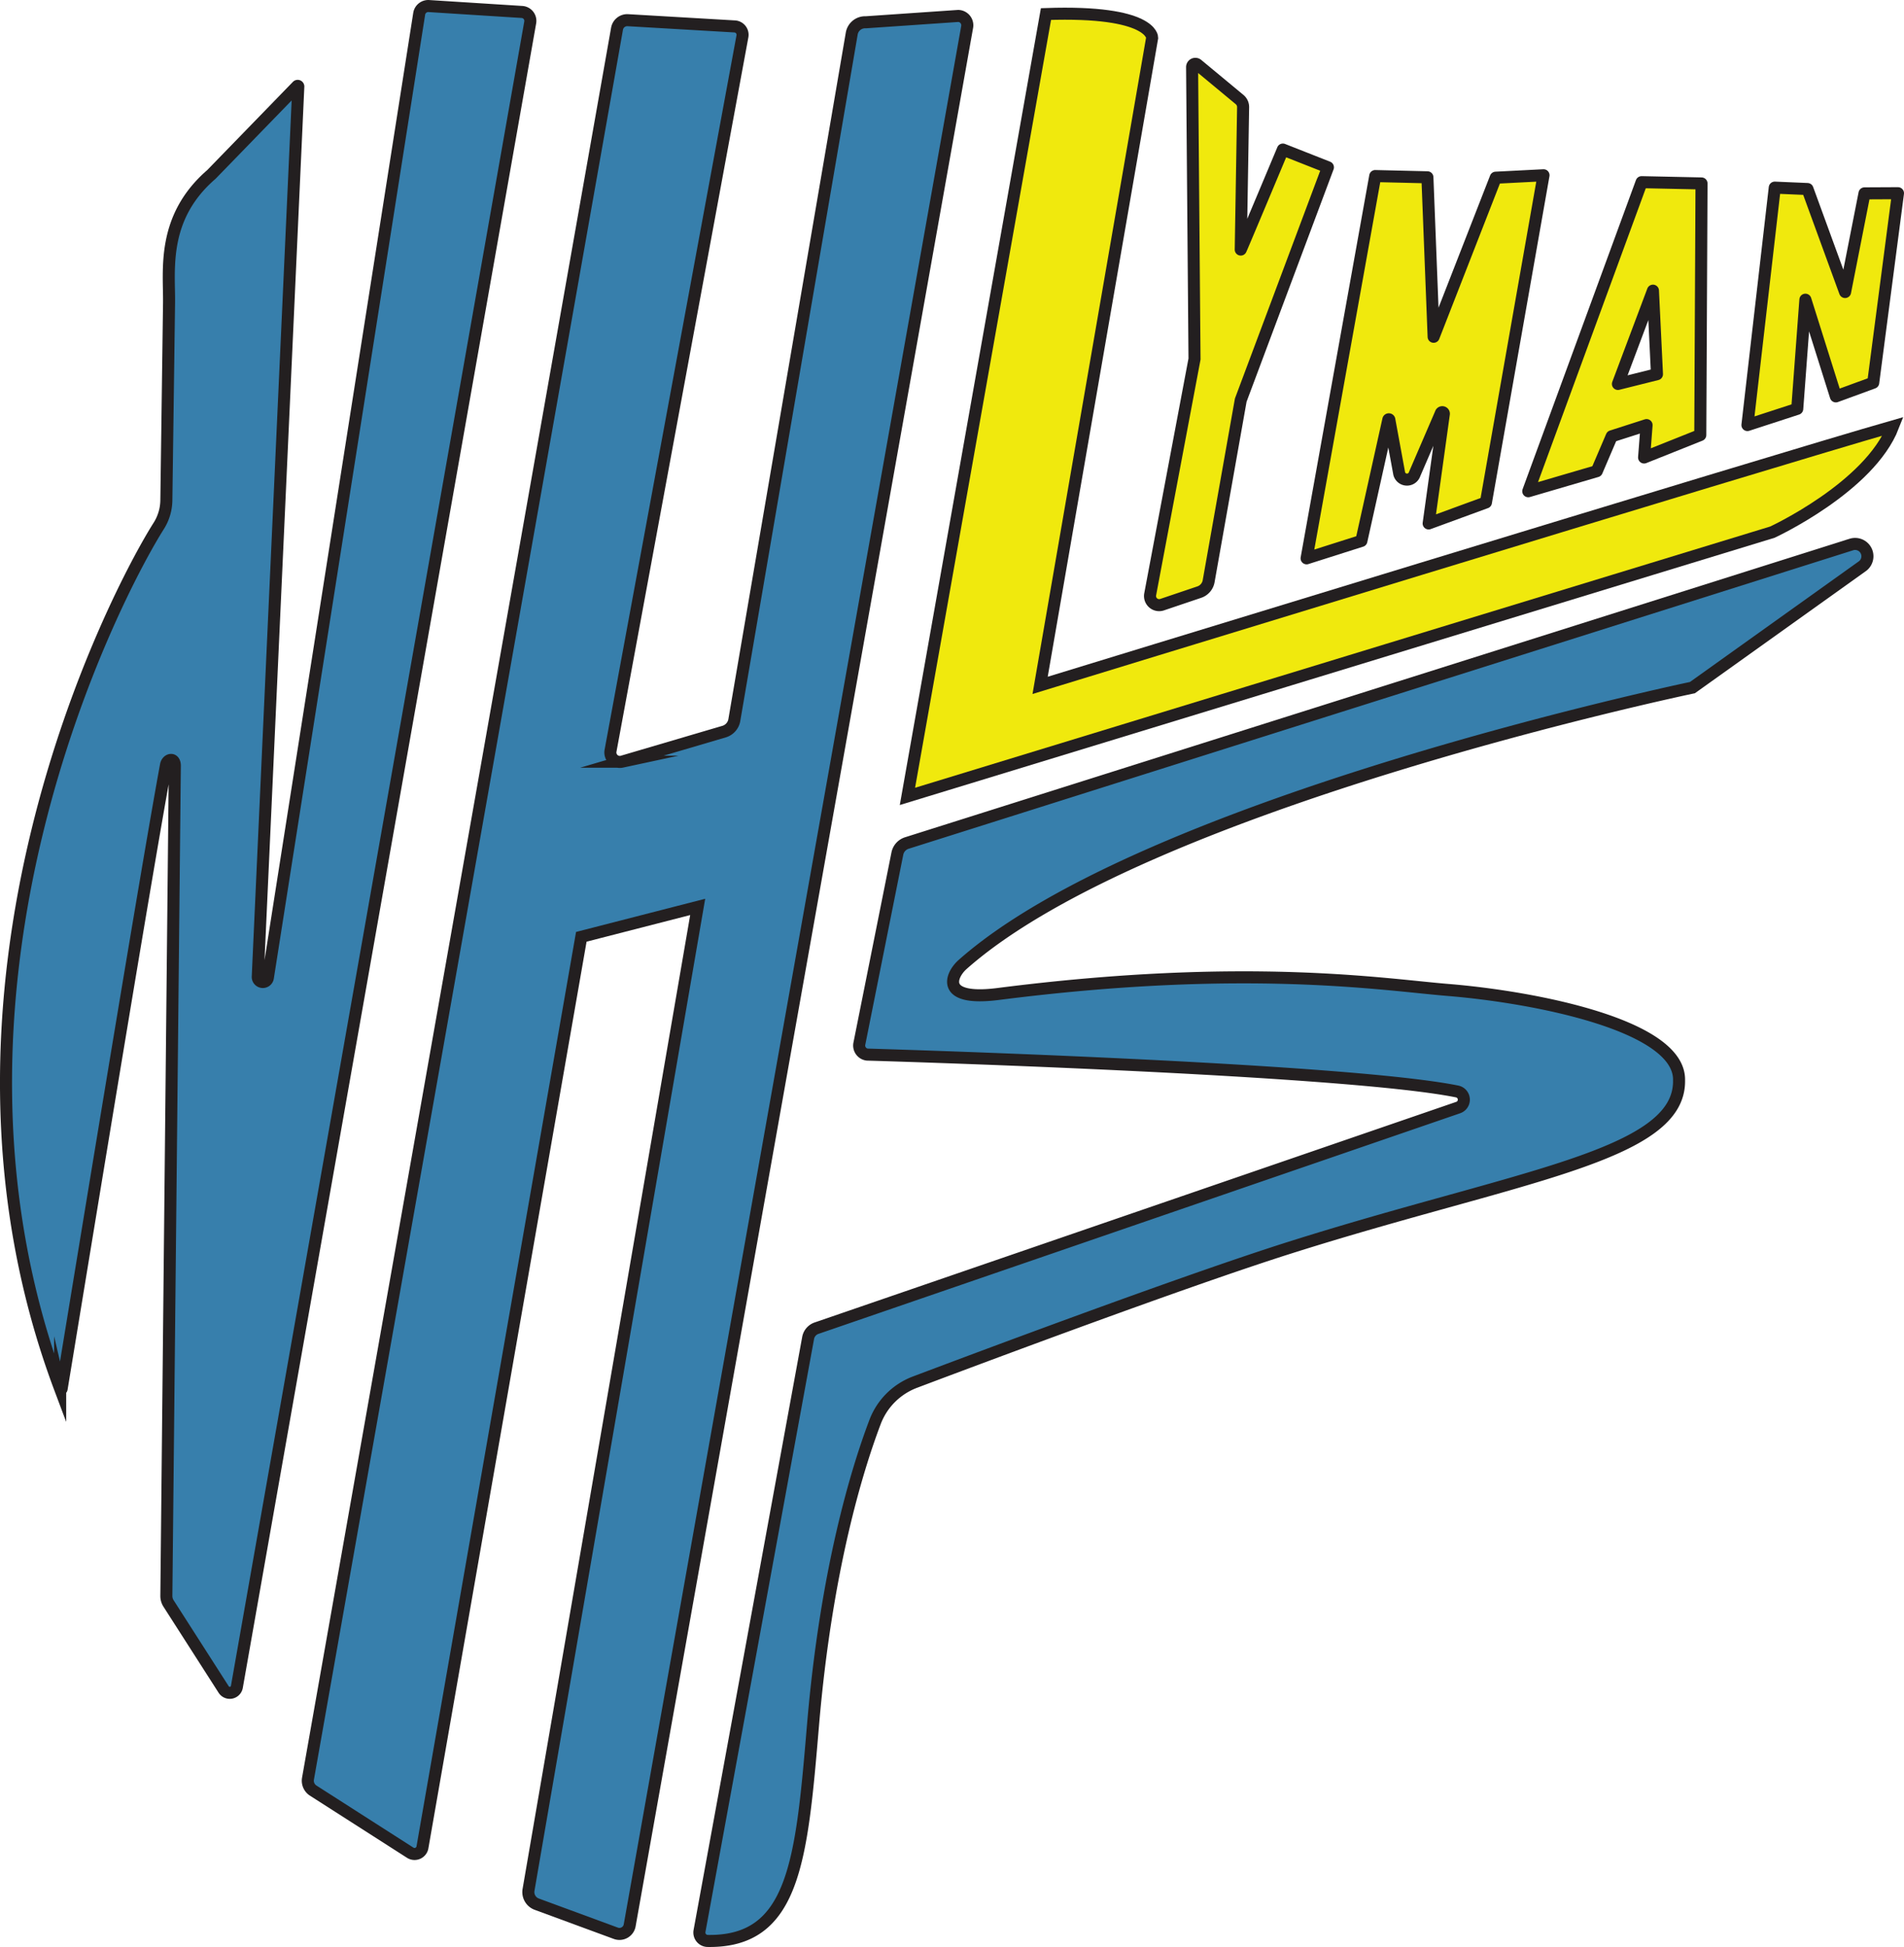 <svg id="NHS Logo" data-name="NHS Logo" xmlns="http://www.w3.org/2000/svg" viewBox="0 0 474.41 485.04">
    <g id="NHS">
        <path id="S" d="M386.3,69.38a3.39,3.39,0,0,0-3.53,2.83l-29.25,171a3.65,3.65,0,0,1-2.49,2.86l-25.54,7.52a2.36,2.36,0,0,1-2.82-2.72l32.87-178a2.09,2.09,0,0,0-2-2.46L327,68.86A2.59,2.59,0,0,0,324.29,71l-77,435.93a2.93,2.93,0,0,0,1.23,2.93l24.23,15.51a2,2,0,0,0,3.05-1.27l39.59-226.89,29-7.45L302.24,534.64a3.21,3.21,0,0,0,2.06,3.56L324,545.45a2.59,2.59,0,0,0,3.45-2l84.08-472.9a2.33,2.33,0,0,0-2.21-2.75Z" transform="translate(-170.55 -63.83)" style="fill:#377fac;stroke:#231f20;stroke-miterlimit:10;stroke-width:3px"/>
        <path id="H" d="M344.84,544.9,371.9,397.18a3.19,3.19,0,0,1,2.21-2.51l159.76-54.92a2.08,2.08,0,0,0-.2-4c-28.47-5.79-147.06-9.2-147.06-9.2a2.28,2.28,0,0,1-1.95-2.66l9.48-47.41a3.48,3.48,0,0,1,2.37-2.64l235.37-74.37a3.07,3.07,0,0,1,2.57,5.51l-42.21,30.15s-136.19,28.47-181.87,69c-2.93,2.61-5.7,9.18,8.9,7.32,61.9-7.91,96.11-2.3,112.13-1,21.75,1.78,57.86,8.86,57.51,22.52.35,18.92-40.64,23.82-97.22,41.75-25.83,8.19-75.1,26.61-93.16,33.43a17.06,17.06,0,0,0-9.95,9.94c-4.37,11.52-12.18,36.63-15.47,75.67-2.85,33.73-4.66,53.94-26.25,53.6A2.1,2.1,0,0,1,344.84,544.9Z" transform="translate(-170.55 -63.83)" style="fill:#377fac;stroke:#231f20;stroke-miterlimit:10;stroke-width:3px"/>
        <path id="N" d="M214.11,254.78,212,461.41a3.43,3.43,0,0,0,.53,1.85l13.77,21.49a1.8,1.8,0,0,0,3.27-.69L302.66,69.43a2.22,2.22,0,0,0-2.05-2.62l-23.17-1.47A2.29,2.29,0,0,0,275,67.25L237.29,307.42a1.27,1.27,0,0,1-2.52-.2L244.88,85.37a.16.16,0,0,0-.29-.08l-21.37,22c-12.52,10.83-10.44,23.9-10.55,32L212,188.47a12.23,12.23,0,0,1-1.9,6.38c-10.49,16.53-62.1,115-24.56,214.94a.19.19,0,0,0,.37,0c7.86-47.83,21.25-129.51,26-155.35C212.18,252.87,214.21,252.43,214.11,254.78Z" transform="translate(-170.55 -63.83)" style="fill:#377fac;stroke:#231f20;stroke-miterlimit:10;stroke-width:3px"/>
    </g>
    <g id="Lyman">
        <polygon id="N-2" data-name="N" points="435.4 105.89 447.81 101.85 449.84 74.66 457.43 98.75 466.74 95.34 472.91 48.13 464.57 48.17 459.73 72.75 450.36 47.09 442.21 46.74 435.4 105.89" style="fill:#f0e90d;stroke:#231f20;stroke-linejoin:round;stroke-width:3px"/>
        <path id="A" d="M579.58,109.21l-28.24,77,17.07-5,3.72-8.69,8.69-2.79-.62,8.07,14-5.59.31-62.68Zm-5.9,50.27,8.73-23.24,1,20.81Z" transform="translate(-170.55 -63.83)" style="fill:#f0e90d;stroke:#231f20;stroke-linejoin:round;stroke-width:3px"/>
        <path id="M" d="M496.11,202.92l13.65-4.34,6.71-30.2a.13.13,0,0,1,.25,0l2.47,13.45a2,2,0,0,0,3.83.11l6.52-15.13a.39.39,0,0,1,.76.19l-3.78,27.23L540.79,189l14.35-81.51-11.91.61-15.47,39.63L526.21,108l-13-.31Z" transform="translate(-170.55 -63.83)" style="fill:#f0e90d;stroke:#231f20;stroke-linejoin:round;stroke-width:3px"/>
        <path id="Y" d="M467.58,80.56l.6,72.71-11.05,58.64A2.28,2.28,0,0,0,460,214.5l9.36-3.16a3.52,3.52,0,0,0,2.34-2.71l8-45.12,21.72-58-11.22-4.42S479.7,126.15,479.7,126l.59-35.5a2.44,2.44,0,0,0-.89-1.88l-10.48-8.69A.81.81,0,0,0,467.58,80.56Z" transform="translate(-170.55 -63.83)" style="fill:#f0e90d;stroke:#231f20;stroke-linejoin:round;stroke-width:3px"/>
        <path id="L" d="M431.17,67.33l-34.52,194.9L612.16,196.4s24.2-11.17,30.1-26.37c-30.41,8.69-212.55,64.54-212.55,64.54L457.63,73.22S457.76,66.4,431.17,67.33Z" transform="translate(-170.55 -63.83)" style="fill:#f0e90d;stroke:#231f20;stroke-miterlimit:10;stroke-width:3px"/>
    </g>
</svg>
